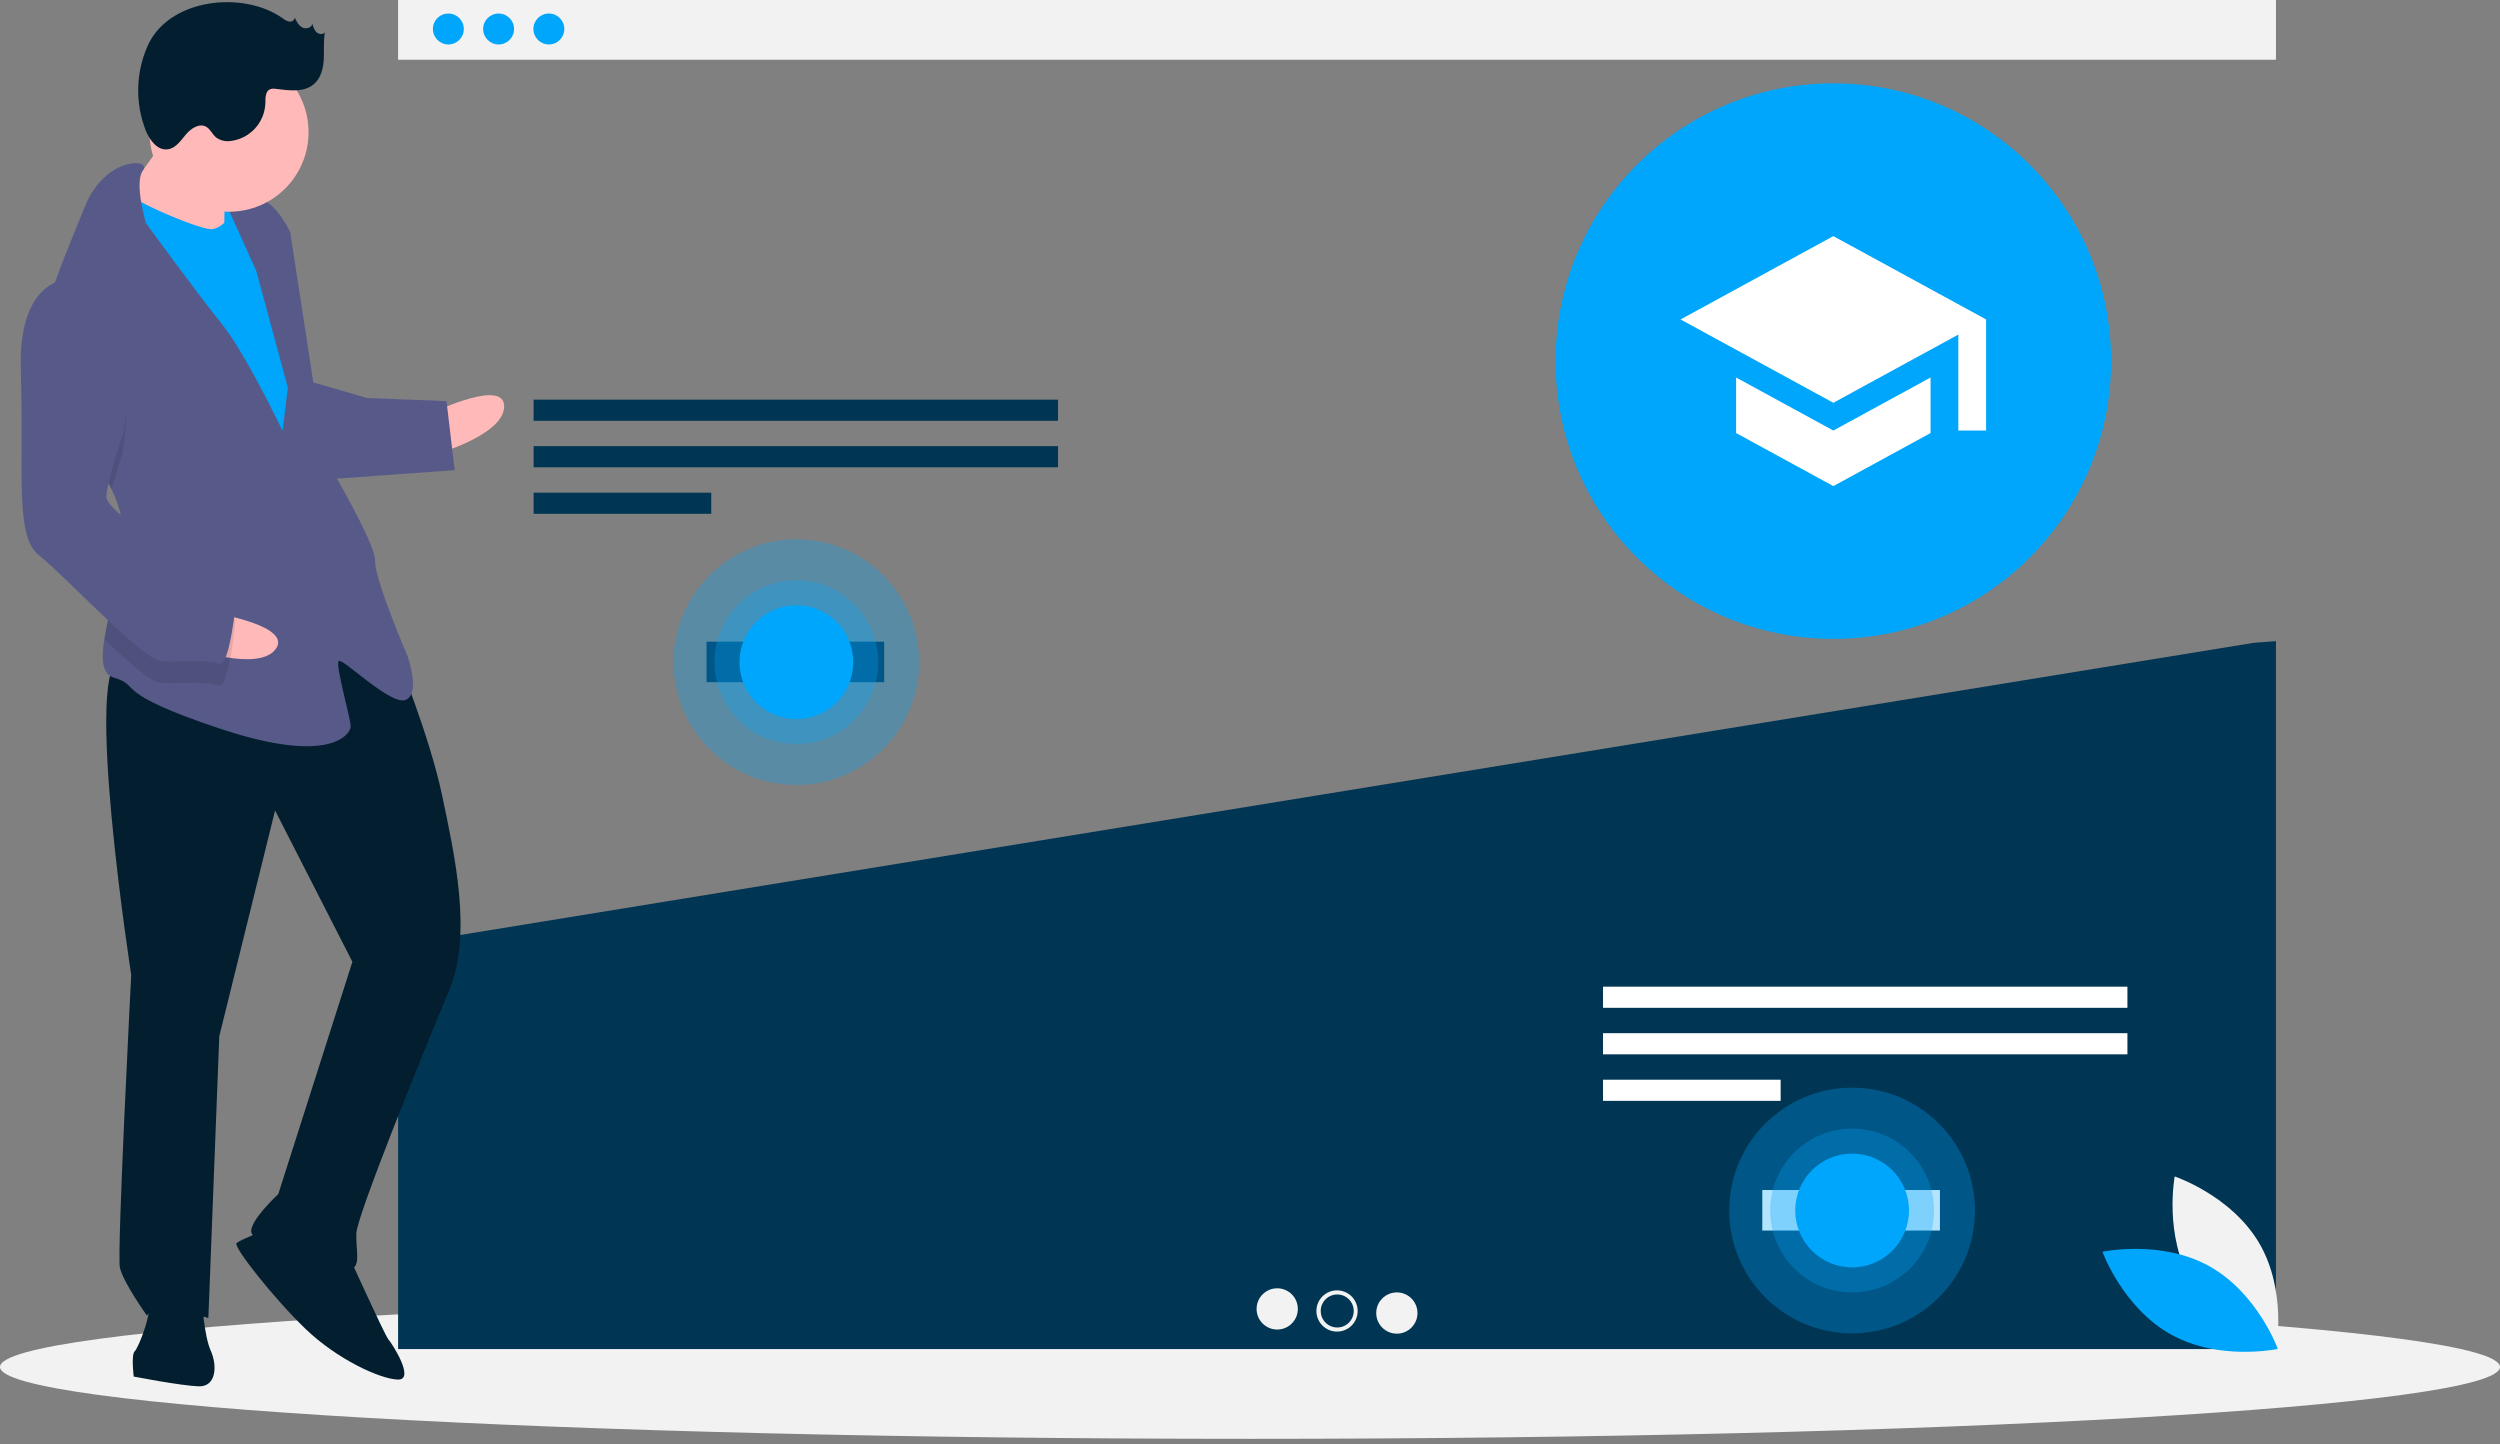 <svg width="360" height="208" viewBox="0 0 360 208" fill="none" xmlns="http://www.w3.org/2000/svg">
<rect x="0" y="0" width="360" height="208" fill="#808080" stroke="none"/>
<g clip-path="url(#clip0)">
<path d="M180 207.193C279.411 207.193 360 202.558 360 196.841C360 191.123 279.411 186.488 180 186.488C80.589 186.488 0 191.123 0 196.841C0 202.558 80.589 207.193 180 207.193Z" fill="#F2F2F2"/>
<path d="M327.738 0H57.327V8.603H327.738V0Z" fill="#F2F2F2"/>
<path d="M64.563 6.401C65.793 6.401 66.79 5.404 66.79 4.175C66.79 2.945 65.793 1.948 64.563 1.948C63.334 1.948 62.337 2.945 62.337 4.175C62.337 5.404 63.334 6.401 64.563 6.401Z" fill="#00A6FB"/>
<path d="M71.799 6.401C73.029 6.401 74.026 5.404 74.026 4.175C74.026 2.945 73.029 1.948 71.799 1.948C70.57 1.948 69.573 2.945 69.573 4.175C69.573 5.404 70.57 6.401 71.799 6.401Z" fill="#00A6FB"/>
<path d="M79.036 6.401C80.265 6.401 81.262 5.404 81.262 4.175C81.262 2.945 80.265 1.948 79.036 1.948C77.806 1.948 76.809 2.945 76.809 4.175C76.809 5.404 77.806 6.401 79.036 6.401Z" fill="#00A6FB"/>
<path d="M57.519 136.063L57.327 136.228V194.261H327.738V92.323L324.516 92.568L57.519 136.063Z" fill="#003554"/>
<path d="M152.355 57.548H76.842V60.593H152.355V57.548Z" fill="#003554"/>
<path d="M152.355 64.246H76.842V67.291H152.355V64.246Z" fill="#003554"/>
<path d="M102.419 70.945H76.842V73.99H102.419V70.945Z" fill="#003554"/>
<path d="M306.348 142.08H230.835V145.125H306.348V142.08Z" fill="white"/>
<path d="M306.348 148.779H230.835V151.824H306.348V148.779Z" fill="white"/>
<path d="M256.412 155.478H230.835V158.522H256.412V155.478Z" fill="white"/>
<path d="M183.919 191.454C185.559 191.454 186.889 190.125 186.889 188.484C186.889 186.844 185.559 185.514 183.919 185.514C182.278 185.514 180.948 186.844 180.948 188.484C180.948 190.125 182.278 191.454 183.919 191.454Z" fill="#F2F2F2"/>
<path d="M192.533 191.751C194.173 191.751 195.503 190.421 195.503 188.781C195.503 187.14 194.173 185.811 192.533 185.811C190.892 185.811 189.562 187.14 189.562 188.781C189.562 190.421 190.892 191.751 192.533 191.751Z" fill="#F2F2F2"/>
<path d="M201.147 192.048C202.787 192.048 204.117 190.718 204.117 189.078C204.117 187.437 202.787 186.107 201.147 186.107C199.506 186.107 198.177 187.437 198.177 189.078C198.177 190.718 199.506 192.048 201.147 192.048Z" fill="#F2F2F2"/>
<path d="M192.56 191.158C193.872 191.158 194.936 190.094 194.936 188.782C194.936 187.469 193.872 186.405 192.56 186.405C191.248 186.405 190.184 187.469 190.184 188.782C190.184 190.094 191.248 191.158 192.56 191.158Z" fill="#003554"/>
<path d="M127.32 92.4H101.743V98.236H127.32V92.4Z" fill="#003554"/>
<path d="M279.347 171.363H253.771V177.199H279.347V171.363Z" fill="white"/>
<path opacity="0.3" d="M114.676 113.042C124.447 113.042 132.369 105.121 132.369 95.349C132.369 85.578 124.447 77.656 114.676 77.656C104.904 77.656 96.983 85.578 96.983 95.349C96.983 105.121 104.904 113.042 114.676 113.042Z" fill="#00A6FB"/>
<path opacity="0.3" d="M114.676 107.144C121.19 107.144 126.471 101.863 126.471 95.349C126.471 88.835 121.19 83.554 114.676 83.554C108.161 83.554 102.881 88.835 102.881 95.349C102.881 101.863 108.161 107.144 114.676 107.144Z" fill="#00A6FB"/>
<path d="M114.676 103.54C119.2 103.54 122.867 99.873 122.867 95.349C122.867 90.826 119.2 87.158 114.676 87.158C110.152 87.158 106.485 90.826 106.485 95.349C106.485 99.873 110.152 103.54 114.676 103.54Z" fill="#00A6FB"/>
<path opacity="0.3" d="M263.549 69.194C273.321 69.194 281.242 61.273 281.242 51.501C281.242 41.73 273.321 33.809 263.549 33.809C253.778 33.809 245.857 41.73 245.857 51.501C245.857 61.273 253.778 69.194 263.549 69.194Z" fill="#00A6FB"/>
<path opacity="0.3" d="M263.549 63.297C270.064 63.297 275.345 58.016 275.345 51.501C275.345 44.987 270.064 39.706 263.549 39.706C257.035 39.706 251.754 44.987 251.754 51.501C251.754 58.016 257.035 63.297 263.549 63.297Z" fill="#00A6FB"/>
<path d="M263.549 59.692C268.073 59.692 271.741 56.025 271.741 51.501C271.741 46.977 268.073 43.31 263.549 43.31C259.026 43.31 255.358 46.977 255.358 51.501C255.358 56.025 259.026 59.692 263.549 59.692Z" fill="#00A6FB"/>
<path opacity="0.3" d="M266.703 192.005C276.475 192.005 284.396 184.083 284.396 174.312C284.396 164.54 276.475 156.619 266.703 156.619C256.932 156.619 249.01 164.54 249.01 174.312C249.01 184.083 256.932 192.005 266.703 192.005Z" fill="#00A6FB"/>
<path opacity="0.3" d="M266.703 186.107C273.217 186.107 278.498 180.826 278.498 174.312C278.498 167.798 273.217 162.517 266.703 162.517C260.189 162.517 254.908 167.798 254.908 174.312C254.908 180.826 260.189 186.107 266.703 186.107Z" fill="#00A6FB"/>
<path d="M266.703 182.502C271.227 182.502 274.894 178.835 274.894 174.311C274.894 169.787 271.227 166.12 266.703 166.12C262.179 166.12 258.512 169.787 258.512 174.311C258.512 178.835 262.179 182.502 266.703 182.502Z" fill="#00A6FB"/>
<path d="M29.463 35.832L36.745 36.114L37.108 26.752L29.826 26.469L29.463 35.832Z" fill="#00A6FB"/>
<path d="M62.675 59.26C62.675 59.26 72.76 54.441 72.598 58.602C72.437 62.764 62.433 65.501 62.433 65.501L62.675 59.26Z" fill="#FFB9B9"/>
<path d="M57.142 94.468C57.142 94.468 61.9 106.113 63.658 114.516C65.416 122.92 68.093 134.484 64.649 142.685C61.206 150.887 51.415 174.991 51.314 177.592C51.213 180.192 52.153 182.833 50.072 182.753C47.992 182.672 36.669 179.107 36.21 177.527C35.75 175.946 40.073 171.946 40.073 171.946L50.746 138.5L39.61 116.709L31.577 149.217L30.004 189.789C30.004 189.789 22.282 187.405 21.161 189.446C21.161 189.446 17.702 184.623 17.262 182.522C16.823 180.422 18.896 140.39 18.896 140.39C18.896 140.39 11.809 94.794 17.53 95.016C23.252 95.238 45.663 81.521 57.142 94.468Z" fill="#031E2F"/>
<path d="M50.153 180.672C50.153 180.672 55.431 192.337 55.931 192.877C56.431 193.418 59.87 198.76 57.269 198.659C54.669 198.559 48.528 195.716 44.008 191.373C39.488 187.03 33.528 179.506 34.069 179.006C34.609 178.506 38.31 177.087 38.31 177.087L50.153 180.672Z" fill="#031E2F"/>
<path d="M29.065 187.147C29.065 187.147 29.383 192.369 30.343 194.49C31.302 196.611 31.181 199.732 28.581 199.631C25.98 199.53 19.258 198.228 19.258 198.228C19.258 198.228 18.859 195.087 19.399 194.587C19.94 194.087 22.242 188.446 21.262 186.845C20.282 185.244 29.065 187.147 29.065 187.147Z" fill="#031E2F"/>
<path d="M25.217 17.695C25.217 17.695 19.673 26.336 17.511 28.336C15.35 30.336 21.43 34.739 21.43 34.739L32.313 36.203C32.313 36.203 32.176 26.3 32.737 25.28C33.297 24.26 25.217 17.695 25.217 17.695Z" fill="#FFB9B9"/>
<path d="M34.676 29.002C34.676 29.002 32.434 33.082 30.354 33.001C28.273 32.921 17.511 28.336 17.052 26.755C16.592 25.175 13.487 38.078 13.487 38.078L39.82 84.42L46.244 79.981L43.131 52.771L40.575 38.086L34.676 29.002Z" fill="#00A6FB"/>
<path d="M16.08 70.476C17.131 72.673 17.787 74.965 17.696 77.31C17.692 77.414 17.688 77.519 17.679 77.622C17.429 82.436 15.656 88.004 15.02 92.053C14.558 94.958 14.689 97.078 16.389 97.576C20.51 98.778 15.788 99.637 31.732 104.943C47.675 110.25 50.457 105.669 50.497 104.629C50.538 103.589 48.239 95.686 48.78 95.186C49.32 94.686 56.34 101.73 58.461 100.77C60.582 99.811 58.703 94.529 58.703 94.529C58.703 94.529 53.925 83.404 54.026 80.803C54.127 78.202 46.788 65.936 46.788 65.936L41.797 33.445C41.797 33.445 39.878 29.203 37.297 28.582C34.717 27.961 32.576 29.441 32.576 29.441L36.894 38.985L41.45 55.831L40.688 62.053C40.688 62.053 35.39 50.908 31.91 46.606C28.43 42.303 21.011 32.118 21.011 32.118C21.011 32.118 19.279 26.273 20.587 24.527C21.895 22.775 15.133 22.513 12.249 29.694C10.721 33.5 8.24 39.176 6.686 44.461C5.301 49.142 4.647 53.519 6.019 56.02C8.116 59.842 13.391 64.865 16.08 70.476Z" fill="#575A89"/>
<path opacity="0.1" d="M6.019 56.02C8.116 59.842 13.391 64.865 16.08 70.476C16.783 67.945 17.64 65.327 17.64 65.327C17.64 65.327 20.926 47.743 11.205 43.198C9.594 43.042 7.983 43.493 6.686 44.461C5.301 49.142 4.647 53.519 6.019 56.02Z" fill="black"/>
<path d="M44.611 54.912L52.853 57.315L64.296 57.759L65.474 67.703L46.667 69.057C46.667 69.057 41.97 55.852 44.611 54.912Z" fill="#575A89"/>
<path d="M31.172 88.345C31.172 88.345 42.197 90.174 39.681 93.492C37.164 96.81 27.397 93.322 27.397 93.322L31.172 88.345Z" fill="#FFB9B9"/>
<path opacity="0.1" d="M17.679 77.622C17.429 82.436 15.656 88.004 15.02 92.053C18.532 95.377 21.872 98.309 23.131 98.358C25.732 98.459 29.913 98.1 31.453 98.681C32.994 99.262 33.897 89.399 33.897 89.399C33.897 89.399 32.978 86.238 28.877 84.516C26.109 83.351 20.804 80.192 17.679 77.622Z" fill="black"/>
<path d="M11.326 40.077C11.326 40.077 2.524 38.694 2.999 53.298C3.475 67.903 2.071 77.225 5.611 79.967C9.152 82.709 20.651 95.137 23.252 95.237C25.853 95.338 30.034 94.98 31.574 95.56C33.115 96.141 34.018 86.278 34.018 86.278C34.018 86.278 33.099 83.117 28.998 81.395C24.897 79.673 15.236 73.568 15.317 71.488C15.398 69.407 17.761 62.206 17.761 62.206C17.761 62.206 21.047 44.621 11.326 40.077Z" fill="#575A89"/>
<path d="M32.979 30.49C39.304 30.49 44.431 25.363 44.431 19.038C44.431 12.713 39.304 7.586 32.979 7.586C26.654 7.586 21.527 12.713 21.527 19.038C21.527 25.363 26.654 30.49 32.979 30.49Z" fill="#FFB9B9"/>
<path d="M40.69 2.623C40.966 2.861 41.297 3.027 41.653 3.107C41.831 3.138 42.015 3.098 42.164 2.995C42.314 2.892 42.416 2.733 42.449 2.555C42.711 3.098 43.007 3.677 43.541 3.956C44.076 4.235 44.904 4.001 44.981 3.403C45.059 3.857 45.26 4.282 45.562 4.63C45.894 4.946 46.496 5.026 46.785 4.671C46.551 5.951 46.696 7.267 46.622 8.567C46.549 9.866 46.202 11.244 45.22 12.098C43.789 13.345 41.636 13.037 39.752 12.801C39.467 12.741 39.172 12.757 38.895 12.848C38.19 13.148 38.222 14.13 38.212 14.896C38.155 16.241 37.623 17.522 36.71 18.512C35.798 19.501 34.564 20.136 33.228 20.302C32.481 20.417 31.718 20.231 31.108 19.784C30.573 19.331 30.3 18.592 29.687 18.252C28.69 17.698 27.482 18.506 26.753 19.383C26.024 20.259 25.306 21.338 24.177 21.499C22.684 21.711 21.547 20.19 20.989 18.788C20.219 16.825 19.85 14.727 19.904 12.618C19.958 10.51 20.434 8.434 21.303 6.512C24.42 -0.284 35.07 -1.359 40.69 2.623Z" fill="#031E2F"/>
<path d="M315.595 184.717C319.628 191.595 327.763 194.318 327.763 194.318C327.763 194.318 329.358 185.889 325.325 179.011C321.291 172.133 313.157 169.41 313.157 169.41C313.157 169.41 311.562 177.839 315.595 184.717Z" fill="#F2F2F2"/>
<path d="M318.112 182.316C325.087 186.179 328.009 194.244 328.009 194.244C328.009 194.244 319.622 196.046 312.647 192.183C305.672 188.32 302.75 180.255 302.75 180.255C302.75 180.255 311.137 178.453 318.112 182.316Z" fill="#00A6FB"/>
<circle cx="264" cy="52" r="40" fill="#00A6FB"/>
<path d="M250 54.36V62.36L264 70L278 62.36V54.36L264 62L250 54.36ZM264 34L242 46L264 58L282 48.18V62H286V46L264 34Z" fill="white"/>
</g>
<defs>
<clipPath id="clip0">
<rect width="360" height="207.193" fill="white"/>
</clipPath>
</defs>
</svg>
